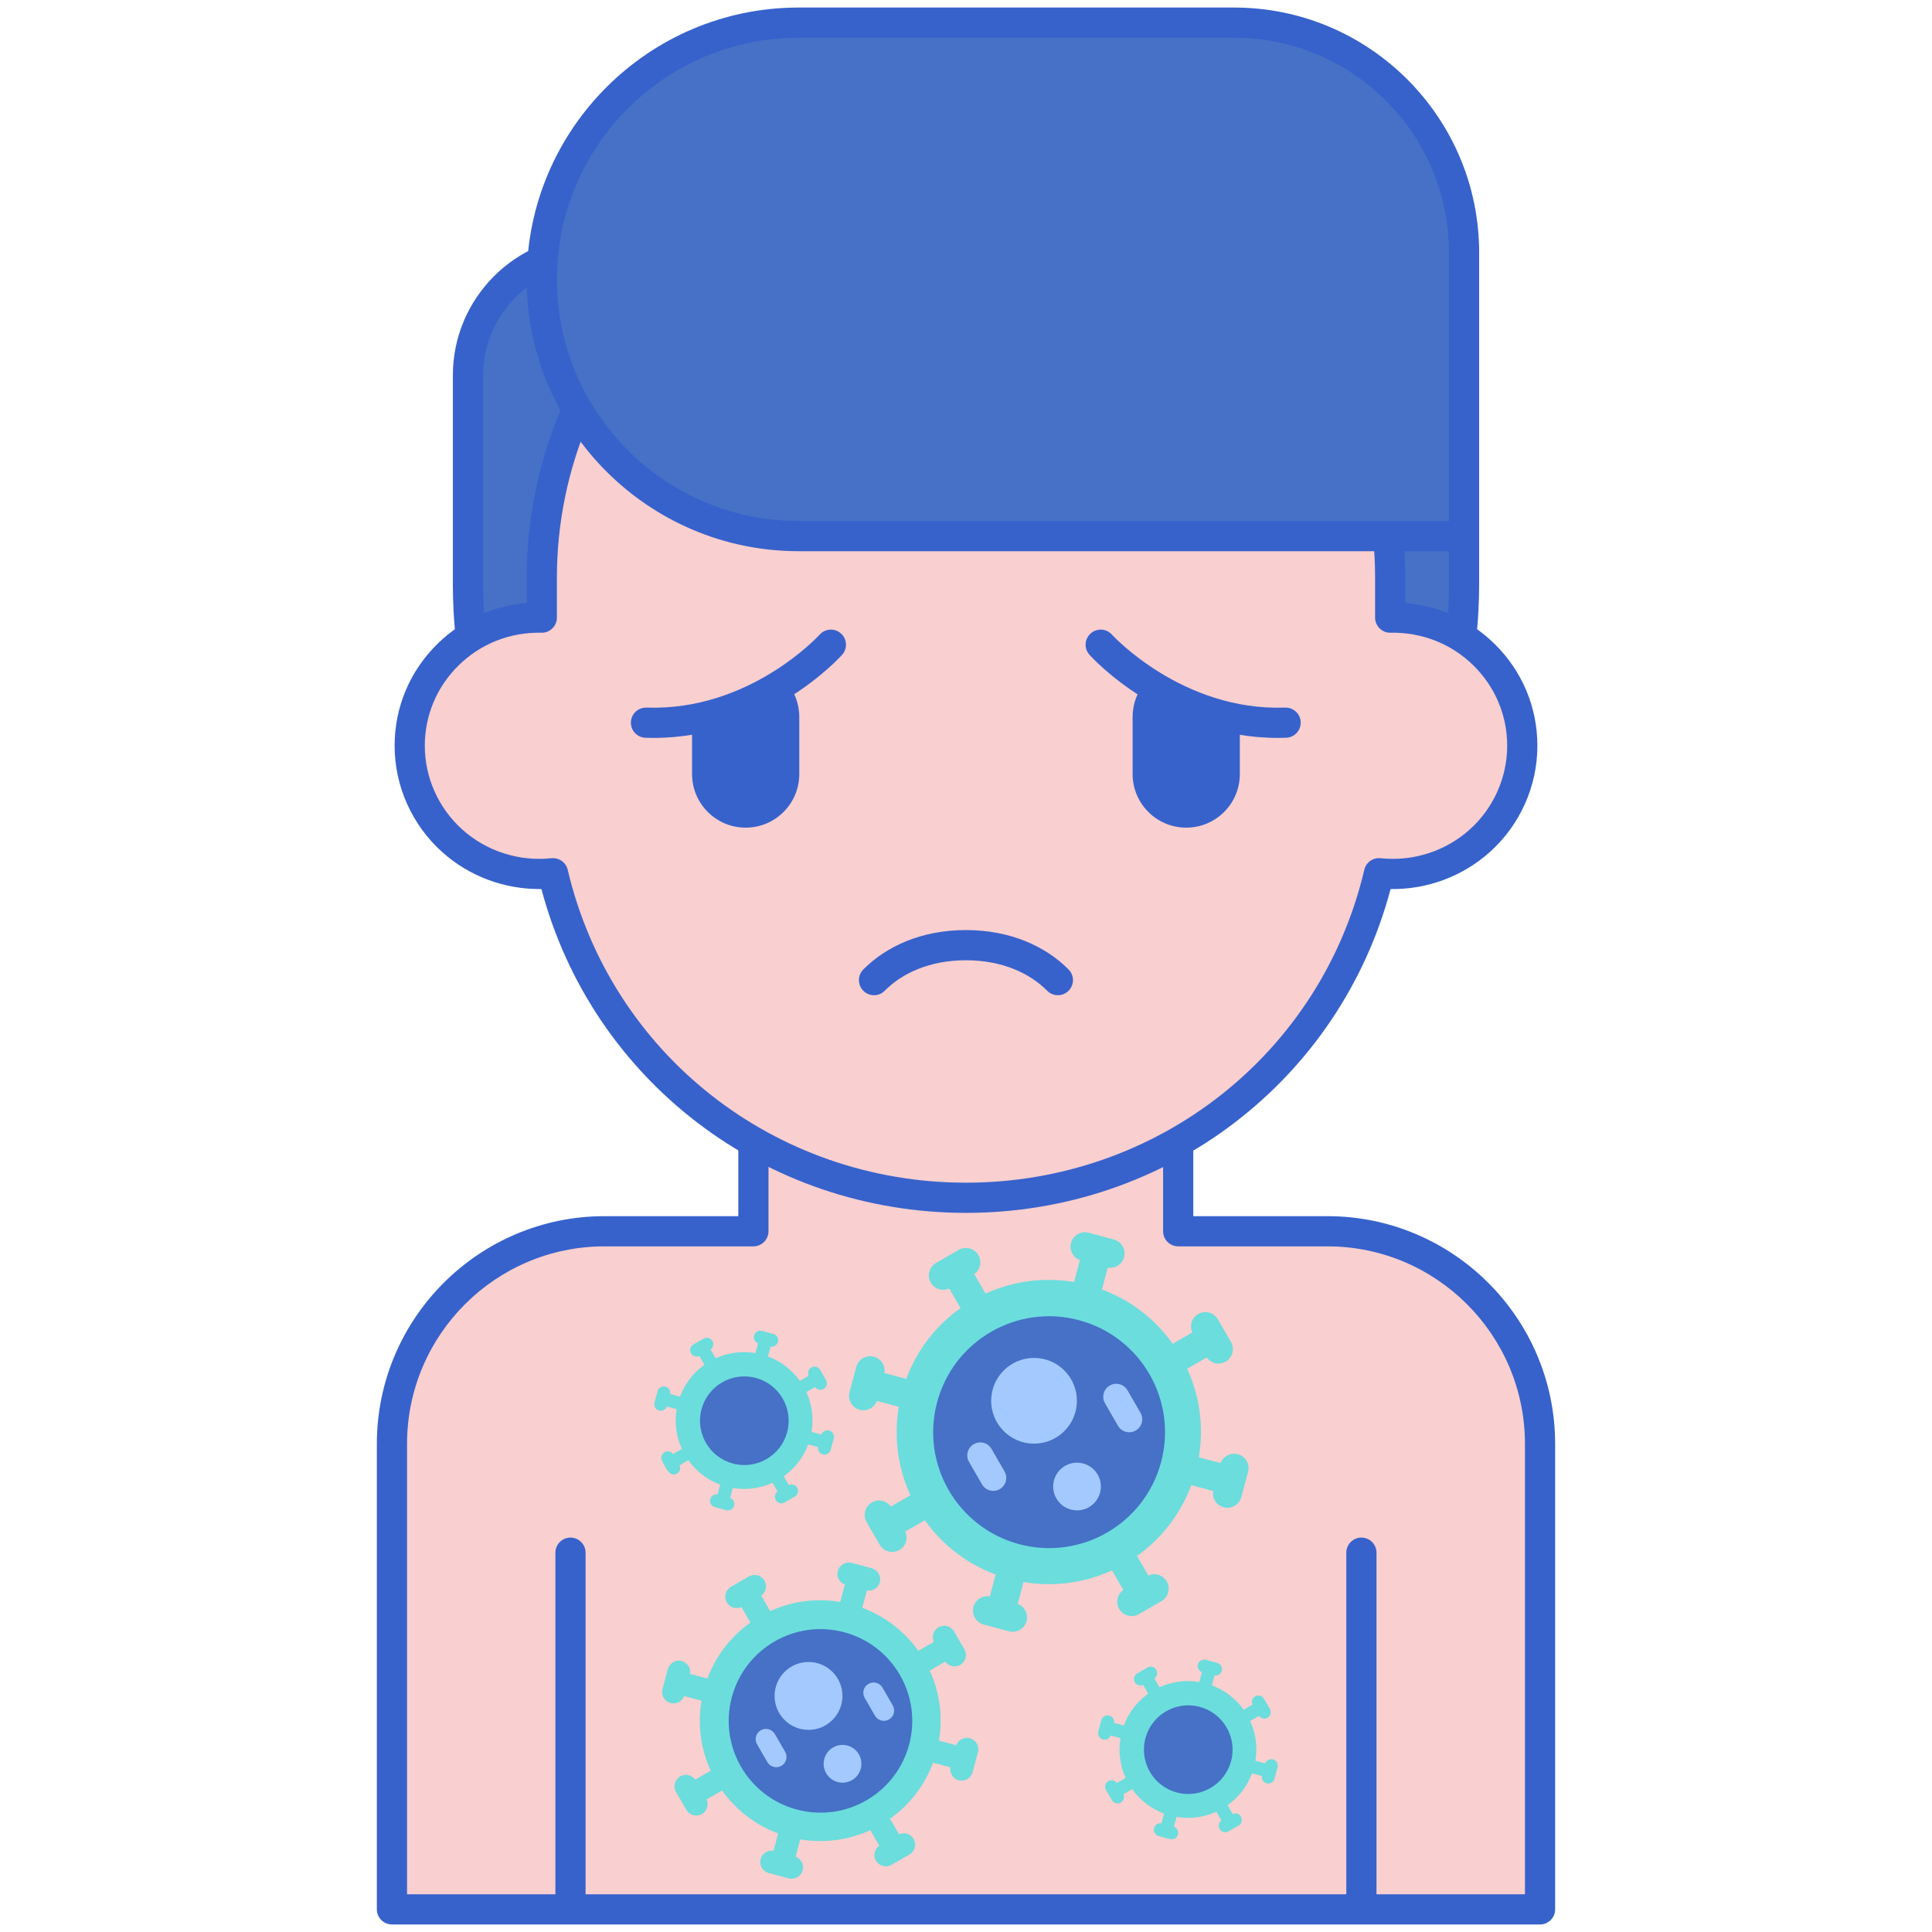 <svg id="Layer_1" enable-background="new 0 0 256 256" height="512" viewBox="0 0 256 256" width="512" xmlns="http://www.w3.org/2000/svg"><g><g><g><path d="m175.893 163.149h-19.777c0-15.429 0-25.88 0-43.419h-56.286v43.419h-19.723c-15.559 0-28.172 12.613-28.172 28.172v61.68h152.13c0-8.774 0-52.81 0-61.68 0-15.559-12.613-28.172-28.172-28.172z" fill="#f9cfcf"/></g></g><g><g><path d="m75.593 254.696c-1.104 0-2-.896-2-2v-46.958c0-1.104.896-2 2-2s2 .896 2 2v46.958c0 1.104-.896 2-2 2z" fill="#3762cc"/></g></g><g><g><path d="m180.393 254.696c-1.104 0-2-.896-2-2v-46.958c0-1.104.896-2 2-2s2 .896 2 2v46.958c0 1.104-.895 2-2 2z" fill="#3762cc"/></g></g><g><g><path d="m204.065 255h-152.13c-1.104 0-2-.896-2-2v-61.68c0-16.637 13.535-30.172 30.172-30.172h17.723v-41.419c0-1.104.896-2 2-2h56.285c1.104 0 2 .896 2 2v41.419h17.777c16.637 0 30.172 13.535 30.172 30.172v61.68c.001 1.104-.895 2-1.999 2zm-150.13-4h148.13v-59.68c0-14.431-11.741-26.172-26.172-26.172h-19.777c-1.104 0-2-.896-2-2v-41.419h-52.286v41.419c0 1.104-.896 2-2 2h-19.723c-14.432 0-26.172 11.741-26.172 26.172z" fill="#3762cc"/></g></g><g><g><path d="m128 143.373c-36.448 0-65.994-29.547-65.994-65.994v-27.641c0-9.161 7.427-16.588 16.588-16.588h115.4v44.23c0 36.447-29.546 65.993-65.994 65.993z" fill="#4671c6"/></g></g><g><g><path d="m128 145.373c-37.492 0-67.994-30.502-67.994-67.994v-27.641c0-10.25 8.339-18.588 18.588-18.588h115.4c1.104 0 2 .896 2 2v44.23c0 37.491-30.502 67.993-67.994 67.993zm-49.406-110.224c-8.044 0-14.588 6.544-14.588 14.588v27.642c0 35.286 28.708 63.994 63.994 63.994s63.994-28.708 63.994-63.994v-42.23z" fill="#3762cc"/></g></g><g><g><path d="m184.207 81.84v-5.263c0-30.763-25.165-55.701-56.207-55.701-31.043 0-56.207 24.938-56.207 55.701v5.263c-9.76-.198-17.503 7.577-17.503 16.976 0 10.036 8.761 17.974 18.988 16.893 5.801 24.644 28.092 43.004 54.723 43.004 26.633 0 48.923-18.362 54.723-43.004 10.213 1.08 18.988-6.843 18.988-16.893-.001-9.403-7.751-17.174-17.505-16.976z" fill="#f9cfcf"/></g></g><g><g><path d="m115.812 131.871c-.509 0-1.019-.193-1.409-.58-.784-.778-.789-2.044-.011-2.829 3.041-3.066 7.699-5.224 13.601-5.224 5.896 0 10.568 2.167 13.601 5.224.778.784.773 2.051-.011 2.829-.785.777-2.051.773-2.829-.011-2.298-2.316-5.939-4.041-10.761-4.041-4.814 0-8.465 1.727-10.761 4.041-.391.393-.906.591-1.42.591z" fill="#3762cc"/></g></g><g><g><path d="m128 160.713c-26.624 0-49.519-17.56-56.26-42.91-4.854.066-9.561-1.673-13.165-4.917-3.995-3.595-6.286-8.723-6.286-14.07 0-5.119 2.022-9.919 5.695-13.518 3.214-3.149 7.349-5.026 11.808-5.394v-3.327c0-31.816 26.112-57.701 58.208-57.701s58.208 25.885 58.208 57.701v3.327c4.459.368 8.593 2.245 11.808 5.395 3.672 3.599 5.695 8.399 5.695 13.518 0 5.348-2.291 10.475-6.284 14.069-3.606 3.245-8.349 4.997-13.167 4.918-6.741 25.349-29.637 42.909-56.26 42.909zm-54.721-47.005c.918 0 1.731.631 1.945 1.542 5.746 24.413 27.448 41.462 52.776 41.462 25.327 0 47.03-17.05 52.776-41.462.231-.98 1.152-1.639 2.157-1.531 4.313.458 8.621-.932 11.818-3.809 3.152-2.836 4.959-6.88 4.959-11.095 0-4.035-1.596-7.82-4.494-10.66-2.926-2.868-6.832-4.395-10.968-4.316-.533.019-1.056-.194-1.44-.571-.384-.376-.6-.891-.6-1.429v-5.263c0-29.611-24.317-53.701-54.208-53.701s-54.208 24.09-54.208 53.701v5.263c0 .538-.216 1.052-.6 1.429-.384.376-.906.587-1.44.571-4.173-.084-8.042 1.448-10.968 4.315-2.898 2.84-4.495 6.626-4.495 10.661 0 4.215 1.809 8.26 4.961 11.097 3.196 2.876 7.509 4.263 11.816 3.807.072-.007.143-.011.213-.011z" fill="#3762cc"/></g></g><g><g><path d="m193.994 71.036h-88.183c-18.788 0-34.018-15.23-34.018-34.018 0-18.788 15.23-34.018 34.018-34.018h57.721c16.824 0 30.462 13.638 30.462 30.462z" fill="#4671c6"/></g></g><g><g><path d="m193.994 73.036h-88.184c-19.86 0-36.018-16.158-36.018-36.018s16.158-36.018 36.019-36.018h57.721c17.9 0 32.462 14.563 32.462 32.462v37.574c0 1.105-.895 2-2 2zm-88.183-68.036c-17.655 0-32.019 14.363-32.019 32.018s14.363 32.018 32.018 32.018h86.184v-35.574c0-15.694-12.768-28.462-28.462-28.462z" fill="#3762cc"/></g></g><g><g><g><path d="m151.833 90.319c-1.091 1.249-1.756 2.878-1.756 4.666v7.578c0 3.923 3.181 7.104 7.104 7.104 3.924 0 7.104-3.181 7.104-7.104v-7.234c-5.085-.889-9.326-2.976-12.452-5.01z" fill="#3762cc"/></g></g><g><g><path d="m91.701 95.322v7.241c0 3.923 3.181 7.104 7.104 7.104s7.104-3.181 7.104-7.104v-7.578c0-1.796-.672-3.432-1.771-4.683-3.12 2.035-7.356 4.125-12.437 5.02z" fill="#3762cc"/></g></g><g><g><path d="m169.344 97.777c-14.916 0-24.57-10.554-24.983-11.014-.738-.822-.67-2.086.151-2.824.82-.738 2.083-.672 2.822.149.092.102 9.321 10.154 22.947 9.673 1.128-.016 2.03.827 2.067 1.931s-.828 2.029-1.931 2.067c-.361.012-.719.018-1.073.018z" fill="#3762cc"/></g></g><g><g><path d="m86.602 97.777c-.355 0-.711-.006-1.072-.018-1.104-.038-1.968-.963-1.931-2.067s.949-1.959 2.067-1.931c13.671.479 22.853-9.569 22.944-9.67.738-.823 2.002-.89 2.824-.151.822.738.89 2.002.151 2.824-.412.459-10.068 11.013-24.983 11.013z" fill="#3762cc"/></g></g></g><g><g><g><g><path d="m164.022 192.693c-.959-.257-1.935.268-2.276 1.179l-2.898-.777c.694-4.091.092-8.155-1.542-11.725l2.597-1.499c.265.371.637.629 1.053.741.472.127.993.073 1.45-.191.914-.528 1.228-1.697.7-2.611l-.864-1.496-.864-1.496c-.528-.914-1.697-1.228-2.611-.7-.86.496-1.179 1.558-.776 2.443l-2.597 1.499c-2.275-3.2-5.493-5.753-9.383-7.198l.777-2.898c.96.16 1.902-.422 2.159-1.381.273-1.02-.332-2.068-1.352-2.341l-3.339-.895c-1.02-.273-2.068.332-2.341 1.352-.257.959.268 1.935 1.179 2.276l-.777 2.898c-4.091-.694-8.155-.092-11.725 1.542l-1.499-2.597c.792-.565 1.046-1.643.55-2.503-.528-.914-1.697-1.228-2.611-.7l-1.496.864s0 0-.001 0c0 0 0 0-.001.001l-1.496.863c-.914.528-1.228 1.697-.7 2.611.264.457.688.764 1.161.891.416.112.868.074 1.282-.115l1.499 2.597c-3.2 2.275-5.753 5.493-7.198 9.383l-2.898-.777c.16-.96-.422-1.902-1.381-2.159-1.02-.273-2.068.332-2.341 1.352l-.895 3.339c-.273 1.02.332 2.068 1.352 2.341.959.257 1.935-.268 2.276-1.179l2.898.777c-.694 4.091-.092 8.155 1.542 11.725l-2.597 1.499c-.565-.792-1.644-1.047-2.504-.55-.914.528-1.227 1.697-.699 2.611l.864 1.496v.001.001l.864 1.496c.264.457.688.764 1.161.89.472.127.993.073 1.451-.191.86-.496 1.178-1.558.775-2.443l2.597-1.499c2.275 3.2 5.493 5.753 9.383 7.198l-.777 2.898c-.96-.16-1.902.422-2.159 1.381-.273 1.02.332 2.068 1.352 2.341l3.339.895c1.02.273 2.068-.332 2.341-1.352.257-.959-.268-1.935-1.179-2.276l.777-2.898c4.091.694 8.155.092 11.725-1.542l1.499 2.597c-.792.565-1.046 1.644-.55 2.504.264.457.688.764 1.161.89.472.127.993.073 1.451-.191l1.496-.864 1.496-.864c.914-.528 1.227-1.697.699-2.611-.496-.86-1.557-1.178-2.443-.775l-1.499-2.597c3.2-2.275 5.753-5.493 7.198-9.383l2.898.777c-.16.96.422 1.902 1.381 2.159 1.019.273 2.068-.332 2.341-1.352l.895-3.339c.275-1.022-.33-2.07-1.35-2.343z" fill="#6bdddd"/></g></g><g><g><ellipse cx="138.972" cy="189.748" fill="#4671c6" rx="15.358" ry="15.358" transform="matrix(.259 -.966 .966 .259 -80.28 274.874)"/></g></g><g><g><g><circle cx="137.015" cy="185.611" fill="#a4c9ff" r="5.68"/></g></g><g><g><circle cx="142.71" cy="196.972" fill="#a4c9ff" r="3.16"/></g></g></g><g><g><path d="m150.489 189.551c-.823.475-1.875.193-2.35-.63l-1.72-2.979c-.475-.823-.193-1.875.63-2.35.823-.475 1.875-.193 2.35.63l1.72 2.979c.474.823.192 1.875-.63 2.35z" fill="#a4c9ff"/></g></g><g><g><path d="m132.471 197.317c-.823.475-1.875.193-2.35-.63l-1.72-2.979c-.475-.823-.193-1.875.63-2.35.823-.475 1.875-.193 2.35.63l1.72 2.979c.475.823.193 1.875-.63 2.35z" fill="#a4c9ff"/></g></g></g><g><g><g><path d="m128.512 230.324c-.759-.203-1.532.212-1.801.934l-2.297-.616c.549-3.238.075-6.455-1.218-9.281l2.056-1.187c.21.293.504.498.834.587.374.1.786.058 1.148-.151.724-.418.972-1.343.554-2.067l-.684-1.184-.684-1.184c-.418-.724-1.343-.972-2.067-.554-.681.393-.933 1.233-.614 1.934l-2.056 1.187c-1.801-2.533-4.349-4.551-7.428-5.695l.616-2.297c.76.127 1.506-.334 1.709-1.093.216-.807-.263-1.637-1.07-1.853l-2.643-.708c-.807-.216-1.637.263-1.853 1.07-.203.759.212 1.532.934 1.802l-.616 2.297c-3.238-.549-6.455-.075-9.281 1.218l-1.187-2.056c.627-.447.828-1.301.435-1.982-.418-.724-1.343-.972-2.067-.554l-1.184.684s0 0-.001 0c0 0 0 0-.001 0l-1.184.684c-.724.418-.972 1.343-.554 2.067.209.362.545.605.919.705.329.088.687.058 1.015-.091l1.187 2.056c-2.533 1.801-4.551 4.349-5.695 7.428l-2.297-.615c.127-.76-.334-1.506-1.093-1.709-.807-.216-1.637.263-1.853 1.07l-.708 2.643c-.216.807.263 1.637 1.07 1.853.759.203 1.532-.212 1.802-.934l2.297.615c-.549 3.238-.075 6.455 1.218 9.281l-2.056 1.187c-.447-.627-1.301-.829-1.982-.436-.724.418-.972 1.343-.554 2.067l.684 1.184v.001.001l.684 1.184c.209.362.545.605.919.705s.786.058 1.148-.151c.681-.393.933-1.233.614-1.934l2.056-1.187c1.801 2.533 4.349 4.551 7.428 5.695l-.616 2.297c-.76-.127-1.506.334-1.709 1.093-.216.807.263 1.637 1.07 1.853l2.643.708c.807.216 1.637-.263 1.853-1.07.203-.759-.212-1.531-.933-1.801l.616-2.297c3.238.549 6.455.075 9.281-1.218l1.187 2.056c-.627.448-.828 1.301-.435 1.982.209.362.545.605.919.705s.786.058 1.148-.151l1.184-.684 1.184-.684c.724-.418.972-1.343.554-2.067-.393-.681-1.233-.933-1.934-.614l-1.187-2.056c2.533-1.801 4.551-4.349 5.695-7.428l2.297.615c-.127.76.334 1.506 1.093 1.709.807.216 1.637-.263 1.853-1.07l.708-2.643c.216-.809-.263-1.638-1.07-1.855z" fill="#6bdddd"/></g></g><g><g><ellipse cx="108.682" cy="227.994" fill="#4671c6" rx="12.157" ry="12.157" transform="matrix(.259 -.966 .966 .259 -139.672 273.963)"/></g></g><g><g><g><circle cx="107.133" cy="224.719" fill="#a4c9ff" r="4.497"/></g></g><g><g><circle cx="111.641" cy="233.712" fill="#a4c9ff" r="2.502"/></g></g></g><g><g><path d="m117.798 227.837c-.651.376-1.484.153-1.86-.498l-1.362-2.358c-.376-.651-.153-1.484.498-1.86.651-.376 1.484-.153 1.86.498l1.362 2.358c.377.652.154 1.484-.498 1.86z" fill="#a4c9ff"/></g></g><g><g><path d="m103.536 233.985c-.651.376-1.484.153-1.86-.498l-1.362-2.358c-.376-.651-.153-1.484.498-1.86.651-.376 1.484-.153 1.86.498l1.362 2.358c.376.651.153 1.484-.498 1.86z" fill="#a4c9ff"/></g></g></g></g><g><g><g><g><path d="m168.672 233.134c-.431-.116-.87.121-1.024.53l-1.305-.35c.312-1.84.043-3.668-.692-5.273l1.168-.674c.119.167.286.283.474.333.212.057.447.033.652-.086.411-.237.552-.763.315-1.174l-.389-.673-.389-.673c-.237-.411-.763-.552-1.174-.315-.387.223-.53.701-.349 1.099l-1.168.675c-1.023-1.439-2.471-2.586-4.221-3.236l.35-1.305c.432.072.856-.19.971-.621.123-.459-.149-.93-.608-1.053l-1.502-.402c-.459-.123-.93.149-1.053.608-.116.431.121.87.531 1.024l-.35 1.305c-1.84-.312-3.668-.043-5.273.692l-.674-1.168c.356-.254.471-.739.247-1.126-.237-.411-.763-.552-1.174-.315l-.673.389-.673.388c-.411.237-.552.763-.315 1.174.119.206.31.344.522.401.187.05.39.033.577-.052l.674 1.168c-1.439 1.023-2.586 2.471-3.236 4.221l-1.305-.35c.072-.432-.19-.856-.621-.971-.459-.123-.93.149-1.053.608l-.402 1.502c-.123.459.149.93.608 1.053.431.116.87-.121 1.024-.53l1.305.35c-.312 1.84-.043 3.668.692 5.274l-1.168.674c-.254-.356-.739-.471-1.126-.247-.411.237-.552.763-.315 1.175l.388.673.389.673c.119.206.31.344.522.401s.447.033.652-.086c.387-.223.53-.701.349-1.099l1.168-.675c1.023 1.439 2.471 2.586 4.221 3.236l-.35 1.305c-.432-.072-.856.19-.971.621-.123.459.149.93.608 1.053l1.502.402c.459.123.93-.149 1.053-.608.116-.431-.121-.87-.53-1.024l.35-1.305c1.84.312 3.668.043 5.273-.692l.674 1.168c-.356.254-.471.739-.247 1.126.119.206.31.344.522.401s.447.033.652-.086l.673-.389.673-.389c.411-.237.552-.763.315-1.175-.223-.387-.701-.53-1.099-.349l-.674-1.168c1.439-1.023 2.586-2.471 3.236-4.221l1.305.35c-.072.432.19.856.621.971.459.123.93-.149 1.053-.608l.402-1.502c.123-.459-.149-.931-.608-1.053z" fill="#6bdddd"/></g></g><g><g><ellipse cx="157.404" cy="231.809" fill="#4671c6" rx="5.872" ry="5.872" transform="matrix(.259 -.966 .966 .259 -107.245 323.854)"/></g></g></g><g><g><g><path d="m109.863 189.552c-.431-.116-.87.121-1.024.53l-1.305-.35c.312-1.84.043-3.668-.692-5.273l1.168-.674c.119.167.286.283.474.333.212.057.447.033.652-.086.411-.237.552-.763.315-1.174l-.389-.673-.389-.673c-.237-.411-.763-.552-1.174-.315-.387.223-.53.701-.349 1.099l-1.168.675c-1.023-1.439-2.471-2.586-4.221-3.236l.35-1.305c.432.072.856-.19.971-.621.123-.459-.149-.93-.608-1.053l-1.502-.402c-.459-.123-.93.149-1.053.608-.116.431.121.87.531 1.024l-.35 1.305c-1.84-.312-3.668-.043-5.273.692l-.674-1.168c.356-.254.471-.739.247-1.126-.237-.411-.763-.552-1.174-.315l-.673.388-.673.388c-.411.237-.552.763-.315 1.174.119.206.31.344.522.401.187.05.39.033.577-.052l.674 1.168c-1.439 1.023-2.586 2.471-3.236 4.221l-1.305-.35c.072-.432-.19-.856-.621-.971-.459-.123-.93.149-1.053.608l-.402 1.502c-.123.459.149.93.608 1.053.431.116.87-.121 1.024-.53l1.305.35c-.312 1.84-.043 3.668.692 5.274l-1.168.674c-.254-.356-.739-.471-1.126-.247-.411.237-.552.763-.315 1.175.224.493.796 1.612 1.299 1.747.212.057.447.033.652-.086.387-.223.53-.701.349-1.099l1.168-.675c1.023 1.439 2.471 2.586 4.221 3.236l-.35 1.305c-.432-.072-.856.19-.971.621-.123.459.149.93.608 1.053l1.502.402c.459.123.93-.149 1.053-.608.116-.431-.121-.87-.53-1.024l.35-1.305c1.84.312 3.668.043 5.273-.692l.674 1.168c-.356.254-.471.739-.247 1.126.119.206.31.344.522.401s.447.033.652-.086l.673-.389.673-.389c.411-.237.552-.763.315-1.175-.223-.387-.701-.53-1.099-.349l-.674-1.168c1.439-1.023 2.586-2.471 3.236-4.221l1.305.35c-.072.432.19.856.621.971.459.123.93-.149 1.053-.608l.402-1.502c.123-.458-.149-.929-.608-1.052z" fill="#6bdddd"/></g></g><g><g><ellipse cx="98.596" cy="188.228" fill="#4671c6" rx="5.872" ry="5.872" transform="matrix(.259 -.966 .966 .259 -108.737 234.747)"/></g></g></g></g></g></svg>